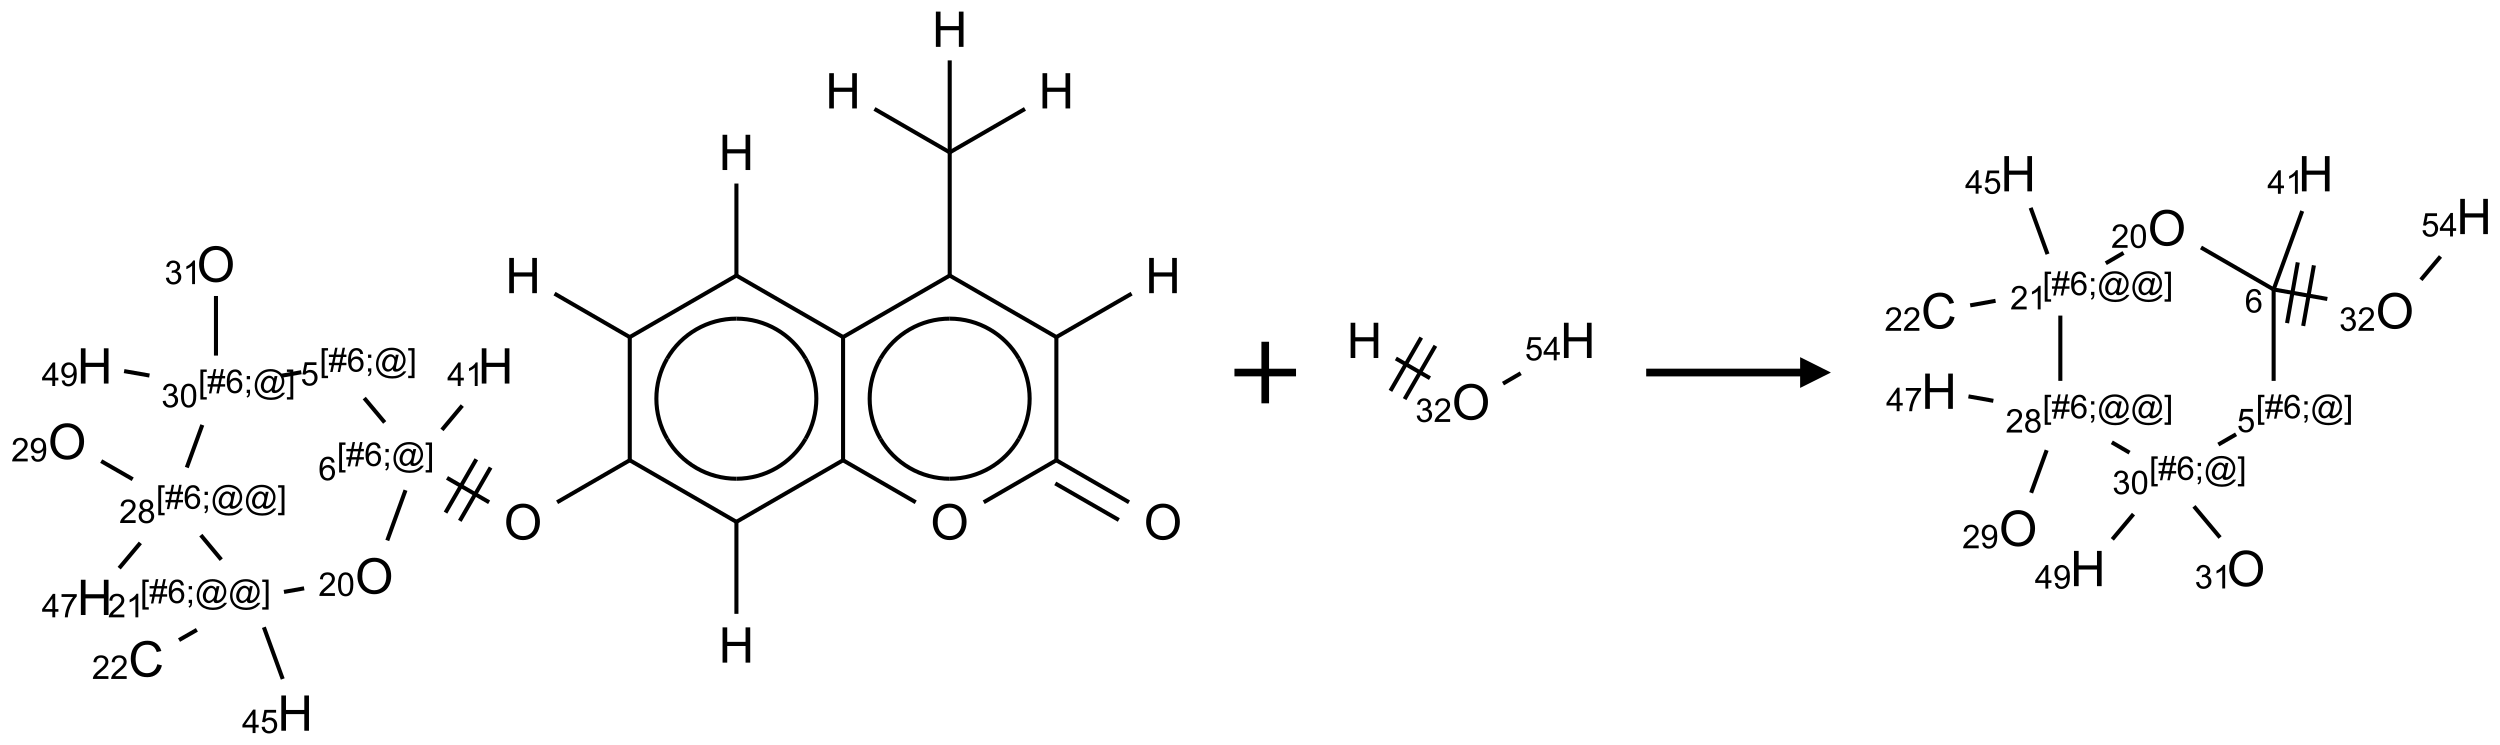<?xml version="1.0" encoding="UTF-8"?>
<svg xmlns="http://www.w3.org/2000/svg" xmlns:xlink="http://www.w3.org/1999/xlink" width="812" height="242" viewBox="0 0 812 242">
<defs>
<g>
<g id="glyph-0-0">
<path d="M 2 0 L 2 -10 L 10 -10 L 10 0 Z M 2.25 -0.25 L 9.75 -0.25 L 9.75 -9.75 L 2.25 -9.75 Z M 2.25 -0.25 "/>
</g>
<g id="glyph-0-1">
<path d="M 1.281 0 L 1.281 -11.453 L 2.797 -11.453 L 2.797 -6.75 L 8.75 -6.75 L 8.75 -11.453 L 10.266 -11.453 L 10.266 0 L 8.75 0 L 8.75 -5.398 L 2.797 -5.398 L 2.797 0 Z M 1.281 0 "/>
</g>
<g id="glyph-0-2">
<path d="M 0.773 -5.578 C 0.773 -7.48 1.285 -8.969 2.305 -10.043 C 3.324 -11.117 4.645 -11.656 6.258 -11.656 C 7.316 -11.656 8.27 -11.402 9.117 -10.898 C 9.965 -10.395 10.613 -9.688 11.059 -8.785 C 11.504 -7.883 11.727 -6.855 11.727 -5.711 C 11.727 -4.551 11.492 -3.512 11.023 -2.594 C 10.555 -1.676 9.891 -0.984 9.031 -0.512 C 8.172 -0.039 7.246 0.195 6.25 0.195 C 5.172 0.195 4.207 -0.066 3.359 -0.586 C 2.512 -1.105 1.867 -1.816 1.43 -2.719 C 0.992 -3.621 0.773 -4.574 0.773 -5.578 Z M 2.336 -5.555 C 2.336 -4.176 2.707 -3.086 3.449 -2.293 C 4.191 -1.5 5.121 -1.102 6.242 -1.102 C 7.383 -1.102 8.32 -1.504 9.059 -2.305 C 9.797 -3.105 10.164 -4.246 10.164 -5.719 C 10.164 -6.652 10.008 -7.465 9.691 -8.16 C 9.375 -8.855 8.914 -9.395 8.309 -9.777 C 7.703 -10.16 7.02 -10.352 6.266 -10.352 C 5.191 -10.352 4.27 -9.984 3.496 -9.246 C 2.723 -8.508 2.336 -7.277 2.336 -5.555 Z M 2.336 -5.555 "/>
</g>
<g id="glyph-0-3">
<path d="M 9.406 -4.016 L 10.922 -3.633 C 10.605 -2.387 10.031 -1.438 9.207 -0.785 C 8.383 -0.133 7.371 0.195 6.18 0.195 C 4.945 0.195 3.941 -0.055 3.168 -0.559 C 2.395 -1.062 1.805 -1.789 1.402 -2.742 C 1 -3.695 0.797 -4.719 0.797 -5.812 C 0.797 -7.004 1.023 -8.047 1.48 -8.934 C 1.938 -9.82 2.586 -10.496 3.426 -10.957 C 4.266 -11.418 5.191 -11.648 6.203 -11.648 C 7.348 -11.648 8.312 -11.355 9.094 -10.773 C 9.875 -10.191 10.418 -9.371 10.727 -8.312 L 9.234 -7.961 C 8.969 -8.793 8.582 -9.402 8.078 -9.781 C 7.574 -10.16 6.938 -10.352 6.172 -10.352 C 5.293 -10.352 4.555 -10.141 3.965 -9.719 C 3.375 -9.297 2.957 -8.73 2.719 -8.02 C 2.48 -7.309 2.359 -6.574 2.359 -5.82 C 2.359 -4.848 2.5 -3.996 2.785 -3.27 C 3.07 -2.543 3.512 -2 4.109 -1.641 C 4.707 -1.281 5.355 -1.102 6.055 -1.102 C 6.902 -1.102 7.621 -1.348 8.211 -1.836 C 8.801 -2.324 9.199 -3.051 9.406 -4.016 Z M 9.406 -4.016 "/>
</g>
<g id="glyph-1-0">
<path d="M 1.332 0 L 1.332 -6.668 L 6.668 -6.668 L 6.668 0 Z M 1.5 -0.168 L 6.5 -0.168 L 6.5 -6.5 L 1.5 -6.5 Z M 1.5 -0.168 "/>
</g>
<g id="glyph-1-1">
<path d="M 0.723 2.121 L 0.723 -7.637 L 2.793 -7.637 L 2.793 -6.859 L 1.66 -6.859 L 1.66 1.344 L 2.793 1.344 L 2.793 2.121 Z M 0.723 2.121 "/>
</g>
<g id="glyph-1-2">
<path d="M 0.535 0.129 L 0.988 -2.09 L 0.109 -2.09 L 0.109 -2.863 L 1.145 -2.863 L 1.531 -4.754 L 0.109 -4.754 L 0.109 -5.531 L 1.688 -5.531 L 2.141 -7.766 L 2.922 -7.766 L 2.469 -5.531 L 4.109 -5.531 L 4.562 -7.766 L 5.348 -7.766 L 4.895 -5.531 L 5.797 -5.531 L 5.797 -4.754 L 4.738 -4.754 L 4.348 -2.863 L 5.797 -2.863 L 5.797 -2.09 L 4.191 -2.09 L 3.738 0.129 L 2.957 0.129 L 3.406 -2.09 L 1.77 -2.09 L 1.316 0.129 Z M 1.926 -2.863 L 3.562 -2.863 L 3.953 -4.754 L 2.312 -4.754 Z M 1.926 -2.863 "/>
</g>
<g id="glyph-1-3">
<path d="M 5.309 -5.766 L 4.375 -5.691 C 4.293 -6.059 4.172 -6.328 4.02 -6.496 C 3.766 -6.762 3.453 -6.895 3.082 -6.895 C 2.785 -6.895 2.523 -6.812 2.297 -6.645 C 2 -6.43 1.77 -6.117 1.598 -5.703 C 1.43 -5.289 1.34 -4.703 1.332 -3.938 C 1.559 -4.281 1.836 -4.535 2.16 -4.703 C 2.488 -4.871 2.828 -4.953 3.188 -4.953 C 3.812 -4.953 4.344 -4.723 4.785 -4.262 C 5.223 -3.801 5.441 -3.207 5.441 -2.48 C 5.441 -2 5.34 -1.555 5.133 -1.145 C 4.926 -0.73 4.641 -0.418 4.281 -0.199 C 3.922 0.02 3.512 0.129 3.051 0.129 C 2.27 0.129 1.633 -0.156 1.141 -0.73 C 0.648 -1.305 0.402 -2.254 0.402 -3.574 C 0.402 -5.051 0.672 -6.121 1.219 -6.793 C 1.695 -7.375 2.336 -7.668 3.141 -7.668 C 3.742 -7.668 4.234 -7.5 4.617 -7.16 C 5 -6.824 5.23 -6.359 5.309 -5.766 Z M 1.48 -2.473 C 1.48 -2.152 1.547 -1.844 1.684 -1.547 C 1.82 -1.25 2.016 -1.027 2.262 -0.871 C 2.508 -0.719 2.766 -0.641 3.035 -0.641 C 3.434 -0.641 3.773 -0.801 4.059 -1.121 C 4.344 -1.441 4.484 -1.875 4.484 -2.422 C 4.484 -2.949 4.344 -3.367 4.062 -3.668 C 3.781 -3.973 3.426 -4.125 3 -4.125 C 2.578 -4.125 2.219 -3.973 1.922 -3.668 C 1.625 -3.363 1.48 -2.969 1.48 -2.473 Z M 1.48 -2.473 "/>
</g>
<g id="glyph-1-4">
<path d="M 0.949 -4.465 L 0.949 -5.531 L 2.016 -5.531 L 2.016 -4.465 Z M 0.949 0 L 0.949 -1.066 L 2.016 -1.066 L 2.016 0 C 2.016 0.391 1.945 0.711 1.809 0.949 C 1.668 1.191 1.449 1.379 1.145 1.512 L 0.887 1.109 C 1.082 1.023 1.23 0.895 1.324 0.727 C 1.418 0.559 1.469 0.316 1.48 0 Z M 0.949 0 "/>
</g>
<g id="glyph-1-5">
<path d="M 6.047 -0.848 C 5.82 -0.59 5.57 -0.379 5.289 -0.223 C 5.008 -0.062 4.73 0.016 4.449 0.016 C 4.141 0.016 3.84 -0.074 3.547 -0.254 C 3.254 -0.434 3.02 -0.715 2.836 -1.09 C 2.652 -1.465 2.562 -1.875 2.562 -2.324 C 2.562 -2.875 2.703 -3.43 2.988 -3.98 C 3.27 -4.535 3.621 -4.953 4.043 -5.23 C 4.461 -5.508 4.871 -5.645 5.266 -5.645 C 5.566 -5.645 5.855 -5.566 6.129 -5.41 C 6.402 -5.25 6.641 -5.012 6.84 -4.688 L 7.016 -5.496 L 7.949 -5.496 L 7.199 -2 C 7.094 -1.516 7.043 -1.246 7.043 -1.191 C 7.043 -1.098 7.078 -1.02 7.148 -0.949 C 7.219 -0.883 7.305 -0.848 7.406 -0.848 C 7.59 -0.848 7.832 -0.953 8.129 -1.168 C 8.527 -1.445 8.84 -1.816 9.07 -2.285 C 9.301 -2.75 9.418 -3.234 9.418 -3.73 C 9.418 -4.309 9.27 -4.852 8.973 -5.355 C 8.676 -5.859 8.23 -6.262 7.645 -6.562 C 7.055 -6.863 6.406 -7.016 5.691 -7.016 C 4.879 -7.016 4.137 -6.824 3.465 -6.445 C 2.793 -6.066 2.273 -5.52 1.902 -4.809 C 1.535 -4.098 1.348 -3.34 1.348 -2.527 C 1.348 -1.676 1.535 -0.941 1.902 -0.328 C 2.273 0.285 2.809 0.742 3.508 1.035 C 4.207 1.328 4.984 1.473 5.832 1.473 C 6.742 1.473 7.504 1.32 8.121 1.016 C 8.734 0.711 9.195 0.34 9.5 -0.098 L 10.441 -0.098 C 10.266 0.266 9.961 0.637 9.531 1.016 C 9.102 1.395 8.59 1.695 7.996 1.914 C 7.402 2.133 6.688 2.246 5.848 2.246 C 5.078 2.246 4.367 2.145 3.715 1.949 C 3.066 1.75 2.512 1.453 2.051 1.055 C 1.594 0.656 1.25 0.199 1.016 -0.316 C 0.723 -0.973 0.578 -1.684 0.578 -2.441 C 0.578 -3.289 0.75 -4.098 1.098 -4.863 C 1.523 -5.805 2.125 -6.527 2.902 -7.027 C 3.684 -7.527 4.629 -7.777 5.738 -7.777 C 6.602 -7.777 7.375 -7.602 8.059 -7.246 C 8.746 -6.895 9.285 -6.371 9.684 -5.672 C 10.02 -5.07 10.188 -4.418 10.188 -3.715 C 10.188 -2.707 9.832 -1.812 9.125 -1.031 C 8.492 -0.328 7.801 0.02 7.051 0.02 C 6.812 0.02 6.617 -0.016 6.473 -0.09 C 6.324 -0.16 6.215 -0.266 6.145 -0.402 C 6.102 -0.488 6.066 -0.637 6.047 -0.848 Z M 3.527 -2.262 C 3.527 -1.785 3.641 -1.414 3.863 -1.152 C 4.09 -0.887 4.348 -0.754 4.641 -0.754 C 4.836 -0.754 5.039 -0.812 5.254 -0.93 C 5.469 -1.047 5.676 -1.219 5.871 -1.449 C 6.066 -1.676 6.23 -1.969 6.355 -2.32 C 6.48 -2.672 6.543 -3.027 6.543 -3.379 C 6.543 -3.852 6.426 -4.219 6.191 -4.48 C 5.957 -4.738 5.672 -4.871 5.332 -4.871 C 5.109 -4.871 4.902 -4.812 4.707 -4.699 C 4.512 -4.586 4.32 -4.406 4.137 -4.156 C 3.953 -3.906 3.805 -3.602 3.691 -3.246 C 3.582 -2.887 3.527 -2.559 3.527 -2.262 Z M 3.527 -2.262 "/>
</g>
<g id="glyph-1-6">
<path d="M 2.27 2.121 L 0.203 2.121 L 0.203 1.344 L 1.332 1.344 L 1.332 -6.859 L 0.203 -6.859 L 0.203 -7.637 L 2.27 -7.637 Z M 2.27 2.121 "/>
</g>
<g id="glyph-1-7">
<path d="M 3.449 0 L 3.449 -1.828 L 0.137 -1.828 L 0.137 -2.688 L 3.621 -7.637 L 4.387 -7.637 L 4.387 -2.688 L 5.418 -2.688 L 5.418 -1.828 L 4.387 -1.828 L 4.387 0 Z M 3.449 -2.688 L 3.449 -6.129 L 1.059 -2.688 Z M 3.449 -2.688 "/>
</g>
<g id="glyph-1-8">
<path d="M 3.973 0 L 3.035 0 L 3.035 -5.973 C 2.809 -5.758 2.516 -5.543 2.148 -5.328 C 1.781 -5.113 1.453 -4.953 1.16 -4.844 L 1.16 -5.75 C 1.684 -5.996 2.145 -6.297 2.535 -6.645 C 2.93 -6.996 3.207 -7.336 3.371 -7.668 L 3.973 -7.668 Z M 3.973 0 "/>
</g>
<g id="glyph-1-9">
<path d="M 0.441 -2 L 1.426 -2.082 C 1.5 -1.605 1.668 -1.242 1.934 -1.004 C 2.199 -0.762 2.52 -0.641 2.895 -0.641 C 3.348 -0.641 3.73 -0.812 4.043 -1.152 C 4.355 -1.492 4.512 -1.941 4.512 -2.504 C 4.512 -3.039 4.359 -3.461 4.059 -3.77 C 3.758 -4.078 3.367 -4.234 2.879 -4.234 C 2.578 -4.234 2.305 -4.164 2.062 -4.027 C 1.82 -3.891 1.629 -3.715 1.488 -3.496 L 0.609 -3.609 L 1.348 -7.531 L 5.145 -7.531 L 5.145 -6.637 L 2.098 -6.637 L 1.688 -4.582 C 2.145 -4.902 2.625 -5.062 3.129 -5.062 C 3.797 -5.062 4.359 -4.832 4.816 -4.371 C 5.277 -3.91 5.504 -3.312 5.504 -2.59 C 5.504 -1.898 5.305 -1.301 4.902 -0.797 C 4.41 -0.18 3.742 0.129 2.895 0.129 C 2.199 0.129 1.633 -0.062 1.195 -0.453 C 0.758 -0.844 0.504 -1.359 0.441 -2 Z M 0.441 -2 "/>
</g>
<g id="glyph-1-10">
<path d="M 0.449 -2.016 L 1.387 -2.141 C 1.492 -1.609 1.676 -1.227 1.934 -0.992 C 2.191 -0.758 2.508 -0.641 2.879 -0.641 C 3.32 -0.641 3.695 -0.793 3.996 -1.098 C 4.301 -1.402 4.453 -1.781 4.453 -2.234 C 4.453 -2.664 4.312 -3.02 4.031 -3.301 C 3.75 -3.578 3.391 -3.719 2.957 -3.719 C 2.781 -3.719 2.562 -3.684 2.297 -3.613 L 2.402 -4.438 C 2.465 -4.43 2.516 -4.426 2.551 -4.426 C 2.949 -4.426 3.312 -4.531 3.629 -4.738 C 3.949 -4.949 4.109 -5.27 4.109 -5.703 C 4.109 -6.047 3.992 -6.332 3.762 -6.559 C 3.527 -6.785 3.227 -6.895 2.859 -6.895 C 2.496 -6.895 2.191 -6.781 1.949 -6.551 C 1.707 -6.324 1.547 -5.98 1.48 -5.52 L 0.543 -5.688 C 0.656 -6.316 0.918 -6.805 1.324 -7.148 C 1.73 -7.492 2.234 -7.668 2.84 -7.668 C 3.254 -7.668 3.641 -7.578 3.988 -7.398 C 4.34 -7.219 4.609 -6.977 4.793 -6.668 C 4.98 -6.359 5.074 -6.031 5.074 -5.684 C 5.074 -5.352 4.984 -5.051 4.809 -4.781 C 4.629 -4.512 4.367 -4.297 4.02 -4.137 C 4.473 -4.031 4.824 -3.816 5.074 -3.488 C 5.324 -3.16 5.449 -2.75 5.449 -2.254 C 5.449 -1.59 5.203 -1.023 4.719 -0.559 C 4.234 -0.098 3.617 0.137 2.875 0.137 C 2.203 0.137 1.648 -0.062 1.207 -0.465 C 0.762 -0.863 0.512 -1.379 0.449 -2.016 Z M 0.449 -2.016 "/>
</g>
<g id="glyph-1-11">
<path d="M 0.441 -3.766 C 0.441 -4.668 0.535 -5.395 0.723 -5.945 C 0.906 -6.496 1.184 -6.922 1.551 -7.219 C 1.918 -7.516 2.375 -7.668 2.934 -7.668 C 3.344 -7.668 3.703 -7.586 4.012 -7.418 C 4.32 -7.254 4.574 -7.016 4.777 -6.707 C 4.977 -6.395 5.137 -6.016 5.25 -5.57 C 5.363 -5.125 5.422 -4.523 5.422 -3.766 C 5.422 -2.871 5.328 -2.148 5.145 -1.598 C 4.961 -1.047 4.688 -0.621 4.32 -0.32 C 3.953 -0.02 3.492 0.129 2.934 0.129 C 2.195 0.129 1.617 -0.133 1.199 -0.66 C 0.695 -1.297 0.441 -2.332 0.441 -3.766 Z M 1.406 -3.766 C 1.406 -2.512 1.555 -1.68 1.848 -1.262 C 2.141 -0.848 2.5 -0.641 2.934 -0.641 C 3.363 -0.641 3.727 -0.848 4.02 -1.266 C 4.312 -1.684 4.457 -2.516 4.457 -3.766 C 4.457 -5.023 4.312 -5.859 4.02 -6.27 C 3.727 -6.684 3.359 -6.891 2.922 -6.891 C 2.492 -6.891 2.148 -6.707 1.891 -6.344 C 1.566 -5.879 1.406 -5.02 1.406 -3.766 Z M 1.406 -3.766 "/>
</g>
<g id="glyph-1-12">
<path d="M 0.582 -1.766 L 1.484 -1.848 C 1.562 -1.426 1.707 -1.117 1.922 -0.926 C 2.137 -0.734 2.414 -0.641 2.75 -0.641 C 3.039 -0.641 3.289 -0.707 3.508 -0.84 C 3.727 -0.973 3.902 -1.148 4.043 -1.367 C 4.18 -1.586 4.297 -1.887 4.391 -2.262 C 4.484 -2.637 4.531 -3.016 4.531 -3.406 C 4.531 -3.449 4.531 -3.512 4.527 -3.594 C 4.34 -3.297 4.082 -3.055 3.758 -2.867 C 3.434 -2.68 3.082 -2.59 2.703 -2.59 C 2.07 -2.59 1.535 -2.816 1.098 -3.277 C 0.66 -3.734 0.441 -4.34 0.441 -5.09 C 0.441 -5.863 0.672 -6.484 1.129 -6.957 C 1.586 -7.43 2.156 -7.668 2.844 -7.668 C 3.34 -7.668 3.793 -7.531 4.207 -7.266 C 4.617 -7 4.93 -6.617 5.145 -6.121 C 5.355 -5.629 5.465 -4.91 5.465 -3.973 C 5.465 -2.996 5.359 -2.223 5.145 -1.645 C 4.934 -1.066 4.617 -0.625 4.199 -0.324 C 3.781 -0.02 3.293 0.129 2.73 0.129 C 2.133 0.129 1.645 -0.035 1.266 -0.367 C 0.887 -0.699 0.66 -1.164 0.582 -1.766 Z M 4.422 -5.137 C 4.422 -5.676 4.277 -6.102 3.992 -6.418 C 3.707 -6.734 3.359 -6.891 2.957 -6.891 C 2.543 -6.891 2.18 -6.719 1.871 -6.379 C 1.562 -6.039 1.406 -5.598 1.406 -5.059 C 1.406 -4.57 1.555 -4.176 1.848 -3.871 C 2.141 -3.566 2.5 -3.418 2.934 -3.418 C 3.367 -3.418 3.723 -3.57 4.004 -3.871 C 4.281 -4.176 4.422 -4.598 4.422 -5.137 Z M 4.422 -5.137 "/>
</g>
<g id="glyph-1-13">
<path d="M 5.371 -0.902 L 5.371 0 L 0.324 0 C 0.316 -0.227 0.352 -0.441 0.434 -0.652 C 0.562 -0.996 0.766 -1.332 1.051 -1.668 C 1.332 -2 1.742 -2.387 2.277 -2.824 C 3.105 -3.504 3.668 -4.043 3.957 -4.441 C 4.25 -4.84 4.395 -5.215 4.395 -5.566 C 4.395 -5.938 4.262 -6.254 3.996 -6.508 C 3.73 -6.762 3.387 -6.891 2.957 -6.891 C 2.508 -6.891 2.145 -6.754 1.875 -6.484 C 1.605 -6.215 1.469 -5.84 1.465 -5.359 L 0.5 -5.457 C 0.566 -6.176 0.812 -6.727 1.246 -7.102 C 1.676 -7.477 2.254 -7.668 2.98 -7.668 C 3.711 -7.668 4.293 -7.465 4.719 -7.059 C 5.145 -6.652 5.359 -6.148 5.359 -5.547 C 5.359 -5.242 5.297 -4.941 5.172 -4.645 C 5.047 -4.352 4.84 -4.039 4.551 -3.715 C 4.262 -3.387 3.777 -2.938 3.105 -2.371 C 2.543 -1.898 2.18 -1.578 2.02 -1.41 C 1.859 -1.242 1.73 -1.07 1.625 -0.902 Z M 5.371 -0.902 "/>
</g>
<g id="glyph-1-14">
<path d="M 1.887 -4.141 C 1.496 -4.281 1.207 -4.484 1.02 -4.75 C 0.832 -5.016 0.738 -5.328 0.738 -5.699 C 0.738 -6.254 0.938 -6.719 1.34 -7.098 C 1.738 -7.477 2.27 -7.668 2.934 -7.668 C 3.598 -7.668 4.137 -7.473 4.543 -7.086 C 4.949 -6.699 5.152 -6.227 5.152 -5.672 C 5.152 -5.316 5.059 -5.008 4.871 -4.746 C 4.688 -4.484 4.406 -4.281 4.027 -4.141 C 4.496 -3.988 4.852 -3.742 5.098 -3.402 C 5.34 -3.062 5.465 -2.656 5.465 -2.184 C 5.465 -1.531 5.234 -0.98 4.77 -0.535 C 4.309 -0.09 3.703 0.129 2.949 0.129 C 2.195 0.129 1.586 -0.094 1.125 -0.539 C 0.664 -0.984 0.434 -1.543 0.434 -2.207 C 0.434 -2.703 0.559 -3.121 0.809 -3.457 C 1.062 -3.793 1.422 -4.02 1.887 -4.141 Z M 1.699 -5.73 C 1.699 -5.367 1.812 -5.074 2.047 -4.844 C 2.281 -4.613 2.582 -4.5 2.953 -4.5 C 3.312 -4.5 3.609 -4.613 3.84 -4.84 C 4.07 -5.066 4.188 -5.348 4.188 -5.676 C 4.188 -6.02 4.07 -6.309 3.832 -6.543 C 3.594 -6.777 3.297 -6.895 2.941 -6.895 C 2.586 -6.895 2.289 -6.781 2.051 -6.551 C 1.816 -6.324 1.699 -6.047 1.699 -5.73 Z M 1.395 -2.203 C 1.395 -1.938 1.461 -1.676 1.586 -1.426 C 1.711 -1.176 1.902 -0.984 2.152 -0.848 C 2.402 -0.711 2.672 -0.641 2.957 -0.641 C 3.406 -0.641 3.777 -0.785 4.066 -1.074 C 4.359 -1.363 4.504 -1.727 4.504 -2.172 C 4.504 -2.625 4.355 -2.996 4.055 -3.293 C 3.754 -3.586 3.379 -3.734 2.926 -3.734 C 2.484 -3.734 2.121 -3.59 1.832 -3.297 C 1.543 -3.004 1.395 -2.641 1.395 -2.203 Z M 1.395 -2.203 "/>
</g>
<g id="glyph-1-15">
<path d="M 0.504 -6.637 L 0.504 -7.535 L 5.449 -7.535 L 5.449 -6.809 C 4.961 -6.289 4.48 -5.602 4.004 -4.746 C 3.527 -3.887 3.156 -3.004 2.895 -2.098 C 2.707 -1.461 2.59 -0.762 2.535 0 L 1.574 0 C 1.582 -0.602 1.703 -1.328 1.926 -2.176 C 2.152 -3.027 2.477 -3.848 2.898 -4.637 C 3.32 -5.426 3.77 -6.094 4.246 -6.637 Z M 0.504 -6.637 "/>
</g>
</g>
</defs>
<path fill="none" stroke-width="0.033" stroke-linecap="butt" stroke-linejoin="miter" stroke="rgb(0%, 0%, 0%)" stroke-opacity="1" stroke-miterlimit="10" d="M 3.957 2.147 L 4.576 2.505 " transform="matrix(40, 0, 0, 40, 21.828, 9.494)"/>
<path fill="none" stroke-width="0.033" stroke-linecap="butt" stroke-linejoin="miter" stroke="rgb(0%, 0%, 0%)" stroke-opacity="1" stroke-miterlimit="10" d="M 4.568 2.49 L 4.568 3.51 " transform="matrix(40, 0, 0, 40, 21.828, 9.494)"/>
<path fill="none" stroke-width="0.033" stroke-linecap="butt" stroke-linejoin="miter" stroke="rgb(0%, 0%, 0%)" stroke-opacity="1" stroke-miterlimit="10" d="M 4.576 3.495 L 3.978 3.841 " transform="matrix(40, 0, 0, 40, 21.828, 9.494)"/>
<path fill="none" stroke-width="0.033" stroke-linecap="butt" stroke-linejoin="miter" stroke="rgb(0%, 0%, 0%)" stroke-opacity="1" stroke-miterlimit="10" d="M 3.426 3.841 L 3.084 3.643 " transform="matrix(40, 0, 0, 40, 21.828, 9.494)"/>
<path fill="none" stroke-width="0.033" stroke-linecap="butt" stroke-linejoin="miter" stroke="rgb(0%, 0%, 0%)" stroke-opacity="1" stroke-miterlimit="10" d="M 3.322 3.492 L 3.072 3.925 " transform="matrix(40, 0, 0, 40, 21.828, 9.494)"/>
<path fill="none" stroke-width="0.033" stroke-linecap="butt" stroke-linejoin="miter" stroke="rgb(0%, 0%, 0%)" stroke-opacity="1" stroke-miterlimit="10" d="M 3.438 3.559 L 3.188 3.992 " transform="matrix(40, 0, 0, 40, 21.828, 9.494)"/>
<path fill="none" stroke-width="0.033" stroke-linecap="butt" stroke-linejoin="miter" stroke="rgb(0%, 0%, 0%)" stroke-opacity="1" stroke-miterlimit="10" d="M 3.043 3.253 L 3.208 3.056 " transform="matrix(40, 0, 0, 40, 21.828, 9.494)"/>
<path fill="none" stroke-width="0.033" stroke-linecap="butt" stroke-linejoin="miter" stroke="rgb(0%, 0%, 0%)" stroke-opacity="1" stroke-miterlimit="10" d="M 2.578 3.193 L 2.412 2.995 " transform="matrix(40, 0, 0, 40, 21.828, 9.494)"/>
<path fill="none" stroke-width="0.033" stroke-linecap="butt" stroke-linejoin="miter" stroke="rgb(0%, 0%, 0%)" stroke-opacity="1" stroke-miterlimit="10" d="M 1.901 2.785 L 1.737 2.814 " transform="matrix(40, 0, 0, 40, 21.828, 9.494)"/>
<path fill="none" stroke-width="0.033" stroke-linecap="butt" stroke-linejoin="miter" stroke="rgb(0%, 0%, 0%)" stroke-opacity="1" stroke-miterlimit="10" d="M 1.208 2.65 L 1.208 2.166 " transform="matrix(40, 0, 0, 40, 21.828, 9.494)"/>
<path fill="none" stroke-width="0.033" stroke-linecap="butt" stroke-linejoin="miter" stroke="rgb(0%, 0%, 0%)" stroke-opacity="1" stroke-miterlimit="10" d="M 0.668 2.812 L 0.462 2.776 " transform="matrix(40, 0, 0, 40, 21.828, 9.494)"/>
<path fill="none" stroke-width="0.033" stroke-linecap="butt" stroke-linejoin="miter" stroke="rgb(0%, 0%, 0%)" stroke-opacity="1" stroke-miterlimit="10" d="M 1.097 3.213 L 0.971 3.559 " transform="matrix(40, 0, 0, 40, 21.828, 9.494)"/>
<path fill="none" stroke-width="0.033" stroke-linecap="butt" stroke-linejoin="miter" stroke="rgb(0%, 0%, 0%)" stroke-opacity="1" stroke-miterlimit="10" d="M 0.532 3.654 L 0.276 3.507 " transform="matrix(40, 0, 0, 40, 21.828, 9.494)"/>
<path fill="none" stroke-width="0.033" stroke-linecap="butt" stroke-linejoin="miter" stroke="rgb(0%, 0%, 0%)" stroke-opacity="1" stroke-miterlimit="10" d="M 0.594 4.171 L 0.422 4.376 " transform="matrix(40, 0, 0, 40, 21.828, 9.494)"/>
<path fill="none" stroke-width="0.033" stroke-linecap="butt" stroke-linejoin="miter" stroke="rgb(0%, 0%, 0%)" stroke-opacity="1" stroke-miterlimit="10" d="M 1.085 4.108 L 1.251 4.307 " transform="matrix(40, 0, 0, 40, 21.828, 9.494)"/>
<path fill="none" stroke-width="0.033" stroke-linecap="butt" stroke-linejoin="miter" stroke="rgb(0%, 0%, 0%)" stroke-opacity="1" stroke-miterlimit="10" d="M 1.053 4.877 L 0.908 4.96 " transform="matrix(40, 0, 0, 40, 21.828, 9.494)"/>
<path fill="none" stroke-width="0.033" stroke-linecap="butt" stroke-linejoin="miter" stroke="rgb(0%, 0%, 0%)" stroke-opacity="1" stroke-miterlimit="10" d="M 1.597 4.856 L 1.75 5.276 " transform="matrix(40, 0, 0, 40, 21.828, 9.494)"/>
<path fill="none" stroke-width="0.033" stroke-linecap="butt" stroke-linejoin="miter" stroke="rgb(0%, 0%, 0%)" stroke-opacity="1" stroke-miterlimit="10" d="M 1.76 4.569 L 1.924 4.54 " transform="matrix(40, 0, 0, 40, 21.828, 9.494)"/>
<path fill="none" stroke-width="0.033" stroke-linecap="butt" stroke-linejoin="miter" stroke="rgb(0%, 0%, 0%)" stroke-opacity="1" stroke-miterlimit="10" d="M 2.599 4.151 L 2.747 3.743 " transform="matrix(40, 0, 0, 40, 21.828, 9.494)"/>
<path fill="none" stroke-width="0.033" stroke-linecap="butt" stroke-linejoin="miter" stroke="rgb(0%, 0%, 0%)" stroke-opacity="1" stroke-miterlimit="10" d="M 4.568 3.5 L 5.442 4.005 " transform="matrix(40, 0, 0, 40, 21.828, 9.494)"/>
<path fill="none" stroke-width="0.033" stroke-linecap="butt" stroke-linejoin="miter" stroke="rgb(0%, 0%, 0%)" stroke-opacity="1" stroke-miterlimit="10" d="M 5.434 3.99 L 5.434 4.747 " transform="matrix(40, 0, 0, 40, 21.828, 9.494)"/>
<path fill="none" stroke-width="0.033" stroke-linecap="butt" stroke-linejoin="miter" stroke="rgb(0%, 0%, 0%)" stroke-opacity="1" stroke-miterlimit="10" d="M 5.434 4 L 6.308 3.495 " transform="matrix(40, 0, 0, 40, 21.828, 9.494)"/>
<path fill="none" stroke-width="0.033" stroke-linecap="butt" stroke-linejoin="miter" stroke="rgb(0%, 0%, 0%)" stroke-opacity="1" stroke-miterlimit="10" d="M 6.291 3.495 L 6.89 3.841 " transform="matrix(40, 0, 0, 40, 21.828, 9.494)"/>
<path fill="none" stroke-width="0.033" stroke-linecap="butt" stroke-linejoin="miter" stroke="rgb(0%, 0%, 0%)" stroke-opacity="1" stroke-miterlimit="10" d="M 7.442 3.841 L 8.04 3.495 " transform="matrix(40, 0, 0, 40, 21.828, 9.494)"/>
<path fill="none" stroke-width="0.033" stroke-linecap="butt" stroke-linejoin="miter" stroke="rgb(0%, 0%, 0%)" stroke-opacity="1" stroke-miterlimit="10" d="M 8.023 3.495 L 8.622 3.841 " transform="matrix(40, 0, 0, 40, 21.828, 9.494)"/>
<path fill="none" stroke-width="0.033" stroke-linecap="butt" stroke-linejoin="miter" stroke="rgb(0%, 0%, 0%)" stroke-opacity="1" stroke-miterlimit="10" d="M 8.023 3.688 L 8.539 3.985 " transform="matrix(40, 0, 0, 40, 21.828, 9.494)"/>
<path fill="none" stroke-width="0.033" stroke-linecap="butt" stroke-linejoin="miter" stroke="rgb(0%, 0%, 0%)" stroke-opacity="1" stroke-miterlimit="10" d="M 8.032 3.5 L 8.032 2.49 " transform="matrix(40, 0, 0, 40, 21.828, 9.494)"/>
<path fill="none" stroke-width="0.033" stroke-linecap="butt" stroke-linejoin="miter" stroke="rgb(0%, 0%, 0%)" stroke-opacity="1" stroke-miterlimit="10" d="M 8.023 2.505 L 8.643 2.147 " transform="matrix(40, 0, 0, 40, 21.828, 9.494)"/>
<path fill="none" stroke-width="0.033" stroke-linecap="butt" stroke-linejoin="miter" stroke="rgb(0%, 0%, 0%)" stroke-opacity="1" stroke-miterlimit="10" d="M 8.032 2.5 L 7.157 1.995 " transform="matrix(40, 0, 0, 40, 21.828, 9.494)"/>
<path fill="none" stroke-width="0.033" stroke-linecap="butt" stroke-linejoin="miter" stroke="rgb(0%, 0%, 0%)" stroke-opacity="1" stroke-miterlimit="10" d="M 7.166 2.01 L 7.166 1 " transform="matrix(40, 0, 0, 40, 21.828, 9.494)"/>
<path fill="none" stroke-width="0.033" stroke-linecap="butt" stroke-linejoin="miter" stroke="rgb(0%, 0%, 0%)" stroke-opacity="1" stroke-miterlimit="10" d="M 7.166 1 L 6.555 0.647 " transform="matrix(40, 0, 0, 40, 21.828, 9.494)"/>
<path fill="none" stroke-width="0.033" stroke-linecap="butt" stroke-linejoin="miter" stroke="rgb(0%, 0%, 0%)" stroke-opacity="1" stroke-miterlimit="10" d="M 7.166 1 L 7.777 0.647 " transform="matrix(40, 0, 0, 40, 21.828, 9.494)"/>
<path fill="none" stroke-width="0.033" stroke-linecap="butt" stroke-linejoin="miter" stroke="rgb(0%, 0%, 0%)" stroke-opacity="1" stroke-miterlimit="10" d="M 7.166 1 L 7.166 0.253 " transform="matrix(40, 0, 0, 40, 21.828, 9.494)"/>
<path fill="none" stroke-width="0.033" stroke-linecap="butt" stroke-linejoin="miter" stroke="rgb(0%, 0%, 0%)" stroke-opacity="1" stroke-miterlimit="10" d="M 7.166 2 L 6.291 2.505 " transform="matrix(40, 0, 0, 40, 21.828, 9.494)"/>
<path fill="none" stroke-width="0.033" stroke-linecap="butt" stroke-linejoin="miter" stroke="rgb(0%, 0%, 0%)" stroke-opacity="1" stroke-miterlimit="10" d="M 6.3 2.49 L 6.3 3.5 " transform="matrix(40, 0, 0, 40, 21.828, 9.494)"/>
<path fill="none" stroke-width="0.033" stroke-linecap="butt" stroke-linejoin="miter" stroke="rgb(0%, 0%, 0%)" stroke-opacity="1" stroke-miterlimit="10" d="M 6.3 2.5 L 5.425 1.995 " transform="matrix(40, 0, 0, 40, 21.828, 9.494)"/>
<path fill="none" stroke-width="0.033" stroke-linecap="butt" stroke-linejoin="miter" stroke="rgb(0%, 0%, 0%)" stroke-opacity="1" stroke-miterlimit="10" d="M 5.434 2 L 4.568 2.5 " transform="matrix(40, 0, 0, 40, 21.828, 9.494)"/>
<path fill="none" stroke-width="0.033" stroke-linecap="butt" stroke-linejoin="miter" stroke="rgb(0%, 0%, 0%)" stroke-opacity="1" stroke-miterlimit="10" d="M 5.434 2.01 L 5.434 1.253 " transform="matrix(40, 0, 0, 40, 21.828, 9.494)"/>
<path fill="none" stroke-width="0.033" stroke-linecap="butt" stroke-linejoin="miter" stroke="rgb(0%, 0%, 0%)" stroke-opacity="1" stroke-miterlimit="10" d="M 4.871 3.325 C 4.755 3.124 4.755 2.876 4.871 2.675 " transform="matrix(40, 0, 0, 40, 21.828, 9.494)"/>
<path fill="none" stroke-width="0.033" stroke-linecap="butt" stroke-linejoin="miter" stroke="rgb(0%, 0%, 0%)" stroke-opacity="1" stroke-miterlimit="10" d="M 5.434 3.65 C 5.202 3.65 4.987 3.526 4.871 3.325 " transform="matrix(40, 0, 0, 40, 21.828, 9.494)"/>
<path fill="none" stroke-width="0.033" stroke-linecap="butt" stroke-linejoin="miter" stroke="rgb(0%, 0%, 0%)" stroke-opacity="1" stroke-miterlimit="10" d="M 5.996 3.325 C 5.88 3.526 5.666 3.65 5.434 3.65 " transform="matrix(40, 0, 0, 40, 21.828, 9.494)"/>
<path fill="none" stroke-width="0.033" stroke-linecap="butt" stroke-linejoin="miter" stroke="rgb(0%, 0%, 0%)" stroke-opacity="1" stroke-miterlimit="10" d="M 5.996 2.675 C 6.112 2.876 6.112 3.124 5.996 3.325 " transform="matrix(40, 0, 0, 40, 21.828, 9.494)"/>
<path fill="none" stroke-width="0.033" stroke-linecap="butt" stroke-linejoin="miter" stroke="rgb(0%, 0%, 0%)" stroke-opacity="1" stroke-miterlimit="10" d="M 5.434 2.35 C 5.666 2.35 5.88 2.474 5.996 2.675 " transform="matrix(40, 0, 0, 40, 21.828, 9.494)"/>
<path fill="none" stroke-width="0.033" stroke-linecap="butt" stroke-linejoin="miter" stroke="rgb(0%, 0%, 0%)" stroke-opacity="1" stroke-miterlimit="10" d="M 4.871 2.675 C 4.987 2.474 5.202 2.35 5.434 2.35 " transform="matrix(40, 0, 0, 40, 21.828, 9.494)"/>
<path fill="none" stroke-width="0.033" stroke-linecap="butt" stroke-linejoin="miter" stroke="rgb(0%, 0%, 0%)" stroke-opacity="1" stroke-miterlimit="10" d="M 7.166 3.65 C 6.934 3.65 6.719 3.526 6.603 3.325 " transform="matrix(40, 0, 0, 40, 21.828, 9.494)"/>
<path fill="none" stroke-width="0.033" stroke-linecap="butt" stroke-linejoin="miter" stroke="rgb(0%, 0%, 0%)" stroke-opacity="1" stroke-miterlimit="10" d="M 7.728 3.325 C 7.612 3.526 7.398 3.65 7.166 3.65 " transform="matrix(40, 0, 0, 40, 21.828, 9.494)"/>
<path fill="none" stroke-width="0.033" stroke-linecap="butt" stroke-linejoin="miter" stroke="rgb(0%, 0%, 0%)" stroke-opacity="1" stroke-miterlimit="10" d="M 7.728 2.675 C 7.844 2.876 7.844 3.124 7.728 3.325 " transform="matrix(40, 0, 0, 40, 21.828, 9.494)"/>
<path fill="none" stroke-width="0.033" stroke-linecap="butt" stroke-linejoin="miter" stroke="rgb(0%, 0%, 0%)" stroke-opacity="1" stroke-miterlimit="10" d="M 7.166 2.35 C 7.398 2.35 7.612 2.474 7.728 2.675 " transform="matrix(40, 0, 0, 40, 21.828, 9.494)"/>
<path fill="none" stroke-width="0.033" stroke-linecap="butt" stroke-linejoin="miter" stroke="rgb(0%, 0%, 0%)" stroke-opacity="1" stroke-miterlimit="10" d="M 6.603 2.675 C 6.719 2.474 6.934 2.35 7.166 2.35 " transform="matrix(40, 0, 0, 40, 21.828, 9.494)"/>
<path fill="none" stroke-width="0.033" stroke-linecap="butt" stroke-linejoin="miter" stroke="rgb(0%, 0%, 0%)" stroke-opacity="1" stroke-miterlimit="10" d="M 6.603 3.325 C 6.487 3.124 6.487 2.876 6.603 2.675 " transform="matrix(40, 0, 0, 40, 21.828, 9.494)"/>
<g fill="rgb(0%, 0%, 0%)" fill-opacity="1">
<use xlink:href="#glyph-0-1" x="164.121" y="95.223"/>
</g>
<g fill="rgb(0%, 0%, 0%)" fill-opacity="1">
<use xlink:href="#glyph-0-2" x="163.645" y="175.227"/>
</g>
<g fill="rgb(0%, 0%, 0%)" fill-opacity="1">
<use xlink:href="#glyph-1-1" x="109.426" y="151.348"/>
<use xlink:href="#glyph-1-2" x="112.389" y="151.348"/>
<use xlink:href="#glyph-1-3" x="118.322" y="151.348"/>
<use xlink:href="#glyph-1-4" x="124.254" y="151.348"/>
<use xlink:href="#glyph-1-5" x="127.217" y="151.348"/>
<use xlink:href="#glyph-1-6" x="138.046" y="151.348"/>
</g>
<g fill="rgb(0%, 0%, 0%)" fill-opacity="1">
<use xlink:href="#glyph-1-3" x="103.375" y="155.977"/>
</g>
<g fill="rgb(0%, 0%, 0%)" fill-opacity="1">
<use xlink:href="#glyph-0-1" x="155.191" y="124.578"/>
</g>
<g fill="rgb(0%, 0%, 0%)" fill-opacity="1">
<use xlink:href="#glyph-1-7" x="145.234" y="125.371"/>
<use xlink:href="#glyph-1-8" x="151.167" y="125.371"/>
</g>
<g fill="rgb(0%, 0%, 0%)" fill-opacity="1">
<use xlink:href="#glyph-1-1" x="103.754" y="120.703"/>
<use xlink:href="#glyph-1-2" x="106.717" y="120.703"/>
<use xlink:href="#glyph-1-3" x="112.65" y="120.703"/>
<use xlink:href="#glyph-1-4" x="118.582" y="120.703"/>
<use xlink:href="#glyph-1-5" x="121.546" y="120.703"/>
<use xlink:href="#glyph-1-6" x="132.374" y="120.703"/>
</g>
<g fill="rgb(0%, 0%, 0%)" fill-opacity="1">
<use xlink:href="#glyph-1-9" x="97.641" y="125.199"/>
</g>
<g fill="rgb(0%, 0%, 0%)" fill-opacity="1">
<use xlink:href="#glyph-1-1" x="64.363" y="127.652"/>
<use xlink:href="#glyph-1-2" x="67.327" y="127.652"/>
<use xlink:href="#glyph-1-3" x="73.259" y="127.652"/>
<use xlink:href="#glyph-1-4" x="79.191" y="127.652"/>
<use xlink:href="#glyph-1-5" x="82.155" y="127.652"/>
<use xlink:href="#glyph-1-6" x="92.983" y="127.652"/>
</g>
<g fill="rgb(0%, 0%, 0%)" fill-opacity="1">
<use xlink:href="#glyph-1-10" x="52.398" y="132.277"/>
<use xlink:href="#glyph-1-11" x="58.331" y="132.277"/>
</g>
<g fill="rgb(0%, 0%, 0%)" fill-opacity="1">
<use xlink:href="#glyph-0-2" x="63.902" y="91.531"/>
</g>
<g fill="rgb(0%, 0%, 0%)" fill-opacity="1">
<use xlink:href="#glyph-1-10" x="53.434" y="92.277"/>
<use xlink:href="#glyph-1-8" x="59.366" y="92.277"/>
</g>
<g fill="rgb(0%, 0%, 0%)" fill-opacity="1">
<use xlink:href="#glyph-0-1" x="24.984" y="124.578"/>
</g>
<g fill="rgb(0%, 0%, 0%)" fill-opacity="1">
<use xlink:href="#glyph-1-7" x="13.535" y="125.371"/>
<use xlink:href="#glyph-1-12" x="19.467" y="125.371"/>
</g>
<g fill="rgb(0%, 0%, 0%)" fill-opacity="1">
<use xlink:href="#glyph-1-1" x="50.68" y="165.238"/>
<use xlink:href="#glyph-1-2" x="53.643" y="165.238"/>
<use xlink:href="#glyph-1-3" x="59.576" y="165.238"/>
<use xlink:href="#glyph-1-4" x="65.508" y="165.238"/>
<use xlink:href="#glyph-1-5" x="68.471" y="165.238"/>
<use xlink:href="#glyph-1-5" x="79.299" y="165.238"/>
<use xlink:href="#glyph-1-6" x="90.128" y="165.238"/>
</g>
<g fill="rgb(0%, 0%, 0%)" fill-opacity="1">
<use xlink:href="#glyph-1-13" x="38.68" y="169.867"/>
<use xlink:href="#glyph-1-14" x="44.612" y="169.867"/>
</g>
<g fill="rgb(0%, 0%, 0%)" fill-opacity="1">
<use xlink:href="#glyph-0-2" x="15.578" y="149.117"/>
</g>
<g fill="rgb(0%, 0%, 0%)" fill-opacity="1">
<use xlink:href="#glyph-1-13" x="3.625" y="149.867"/>
<use xlink:href="#glyph-1-12" x="9.557" y="149.867"/>
</g>
<g fill="rgb(0%, 0%, 0%)" fill-opacity="1">
<use xlink:href="#glyph-0-1" x="24.984" y="199.754"/>
</g>
<g fill="rgb(0%, 0%, 0%)" fill-opacity="1">
<use xlink:href="#glyph-1-7" x="13.551" y="200.516"/>
<use xlink:href="#glyph-1-15" x="19.483" y="200.516"/>
</g>
<g fill="rgb(0%, 0%, 0%)" fill-opacity="1">
<use xlink:href="#glyph-1-1" x="45.523" y="195.879"/>
<use xlink:href="#glyph-1-2" x="48.487" y="195.879"/>
<use xlink:href="#glyph-1-3" x="54.419" y="195.879"/>
<use xlink:href="#glyph-1-4" x="60.352" y="195.879"/>
<use xlink:href="#glyph-1-5" x="63.315" y="195.879"/>
<use xlink:href="#glyph-1-5" x="74.143" y="195.879"/>
<use xlink:href="#glyph-1-6" x="84.971" y="195.879"/>
</g>
<g fill="rgb(0%, 0%, 0%)" fill-opacity="1">
<use xlink:href="#glyph-1-13" x="35.012" y="200.508"/>
<use xlink:href="#glyph-1-8" x="40.944" y="200.508"/>
</g>
<g fill="rgb(0%, 0%, 0%)" fill-opacity="1">
<use xlink:href="#glyph-0-3" x="41.68" y="219.754"/>
</g>
<g fill="rgb(0%, 0%, 0%)" fill-opacity="1">
<use xlink:href="#glyph-1-13" x="29.844" y="220.508"/>
<use xlink:href="#glyph-1-13" x="35.776" y="220.508"/>
</g>
<g fill="rgb(0%, 0%, 0%)" fill-opacity="1">
<use xlink:href="#glyph-0-1" x="90.09" y="237.344"/>
</g>
<g fill="rgb(0%, 0%, 0%)" fill-opacity="1">
<use xlink:href="#glyph-1-7" x="78.598" y="238.105"/>
<use xlink:href="#glyph-1-9" x="84.53" y="238.105"/>
</g>
<g fill="rgb(0%, 0%, 0%)" fill-opacity="1">
<use xlink:href="#glyph-0-2" x="115.324" y="192.812"/>
</g>
<g fill="rgb(0%, 0%, 0%)" fill-opacity="1">
<use xlink:href="#glyph-1-13" x="103.41" y="193.562"/>
<use xlink:href="#glyph-1-11" x="109.342" y="193.562"/>
</g>
<g fill="rgb(0%, 0%, 0%)" fill-opacity="1">
<use xlink:href="#glyph-0-1" x="233.406" y="215.223"/>
</g>
<g fill="rgb(0%, 0%, 0%)" fill-opacity="1">
<use xlink:href="#glyph-0-2" x="302.211" y="175.227"/>
</g>
<g fill="rgb(0%, 0%, 0%)" fill-opacity="1">
<use xlink:href="#glyph-0-2" x="371.492" y="175.227"/>
</g>
<g fill="rgb(0%, 0%, 0%)" fill-opacity="1">
<use xlink:href="#glyph-0-1" x="371.969" y="95.223"/>
</g>
<g fill="rgb(0%, 0%, 0%)" fill-opacity="1">
<use xlink:href="#glyph-0-1" x="268.047" y="35.223"/>
</g>
<g fill="rgb(0%, 0%, 0%)" fill-opacity="1">
<use xlink:href="#glyph-0-1" x="337.328" y="35.223"/>
</g>
<g fill="rgb(0%, 0%, 0%)" fill-opacity="1">
<use xlink:href="#glyph-0-1" x="302.688" y="15.223"/>
</g>
<g fill="rgb(0%, 0%, 0%)" fill-opacity="1">
<use xlink:href="#glyph-0-1" x="233.406" y="55.223"/>
</g>
<path fill="none" stroke-width="0.062" stroke-linecap="butt" stroke-linejoin="miter" stroke="rgb(0%, 0%, 0%)" stroke-opacity="1" stroke-miterlimit="10" d="M -0 0 L 0.5 0 M 0.25 -0.25 L 0.25 0.25 " transform="matrix(40, 0, 0, 40, 400.949, 121)"/>
<path fill="none" stroke-width="0.033" stroke-linecap="butt" stroke-linejoin="miter" stroke="rgb(0%, 0%, 0%)" stroke-opacity="1" stroke-miterlimit="10" d="M 0.255 0.147 L 0.532 0.307 " transform="matrix(40, 0, 0, 40, 443.176, 110.555)"/>
<path fill="none" stroke-width="0.033" stroke-linecap="butt" stroke-linejoin="miter" stroke="rgb(0%, 0%, 0%)" stroke-opacity="1" stroke-miterlimit="10" d="M 0.326 0.477 L 0.576 0.044 " transform="matrix(40, 0, 0, 40, 443.176, 110.555)"/>
<path fill="none" stroke-width="0.033" stroke-linecap="butt" stroke-linejoin="miter" stroke="rgb(0%, 0%, 0%)" stroke-opacity="1" stroke-miterlimit="10" d="M 0.211 0.41 L 0.461 -0.023 " transform="matrix(40, 0, 0, 40, 443.176, 110.555)"/>
<path fill="none" stroke-width="0.033" stroke-linecap="butt" stroke-linejoin="miter" stroke="rgb(0%, 0%, 0%)" stroke-opacity="1" stroke-miterlimit="10" d="M 1.125 0.351 L 1.269 0.267 " transform="matrix(40, 0, 0, 40, 443.176, 110.555)"/>
<g fill="rgb(0%, 0%, 0%)" fill-opacity="1">
<use xlink:href="#glyph-0-1" x="437.402" y="116.281"/>
</g>
<g fill="rgb(0%, 0%, 0%)" fill-opacity="1">
<use xlink:href="#glyph-0-2" x="471.566" y="136.285"/>
</g>
<g fill="rgb(0%, 0%, 0%)" fill-opacity="1">
<use xlink:href="#glyph-1-10" x="459.703" y="137.035"/>
<use xlink:href="#glyph-1-13" x="465.635" y="137.035"/>
</g>
<g fill="rgb(0%, 0%, 0%)" fill-opacity="1">
<use xlink:href="#glyph-0-1" x="506.684" y="116.281"/>
</g>
<g fill="rgb(0%, 0%, 0%)" fill-opacity="1">
<use xlink:href="#glyph-1-9" x="495.281" y="117.043"/>
<use xlink:href="#glyph-1-7" x="501.214" y="117.043"/>
</g>
<path fill-rule="nonzero" fill="rgb(0%, 0%, 0%)" fill-opacity="1" d="M 534.68 122.25 L 584.68 122.25 L 584.68 126 L 594.68 121 L 584.68 116 L 584.68 119.75 L 534.68 119.75 "/>
<path fill="none" stroke-width="0.033" stroke-linecap="butt" stroke-linejoin="miter" stroke="rgb(0%, 0%, 0%)" stroke-opacity="1" stroke-miterlimit="10" d="M 2.717 0.94 L 2.717 1.682 " transform="matrix(40, 0, 0, 40, 629.797, 56.424)"/>
<path fill="none" stroke-width="0.033" stroke-linecap="butt" stroke-linejoin="miter" stroke="rgb(0%, 0%, 0%)" stroke-opacity="1" stroke-miterlimit="10" d="M 2.412 2.116 L 2.268 2.199 " transform="matrix(40, 0, 0, 40, 629.797, 56.424)"/>
<path fill="none" stroke-width="0.033" stroke-linecap="butt" stroke-linejoin="miter" stroke="rgb(0%, 0%, 0%)" stroke-opacity="1" stroke-miterlimit="10" d="M 1.547 2.265 L 1.403 2.181 " transform="matrix(40, 0, 0, 40, 629.797, 56.424)"/>
<path fill="none" stroke-width="0.033" stroke-linecap="butt" stroke-linejoin="miter" stroke="rgb(0%, 0%, 0%)" stroke-opacity="1" stroke-miterlimit="10" d="M 0.985 1.682 L 0.985 1.152 " transform="matrix(40, 0, 0, 40, 629.797, 56.424)"/>
<path fill="none" stroke-width="0.033" stroke-linecap="butt" stroke-linejoin="miter" stroke="rgb(0%, 0%, 0%)" stroke-opacity="1" stroke-miterlimit="10" d="M 1.354 0.727 L 1.498 0.643 " transform="matrix(40, 0, 0, 40, 629.797, 56.424)"/>
<path fill="none" stroke-width="0.033" stroke-linecap="butt" stroke-linejoin="miter" stroke="rgb(0%, 0%, 0%)" stroke-opacity="1" stroke-miterlimit="10" d="M 2.127 0.599 L 2.717 0.94 " transform="matrix(40, 0, 0, 40, 629.797, 56.424)"/>
<path fill="none" stroke-width="0.033" stroke-linecap="butt" stroke-linejoin="miter" stroke="rgb(0%, 0%, 0%)" stroke-opacity="1" stroke-miterlimit="10" d="M 0.459 1.032 L 0.253 1.069 " transform="matrix(40, 0, 0, 40, 629.797, 56.424)"/>
<path fill="none" stroke-width="0.033" stroke-linecap="butt" stroke-linejoin="miter" stroke="rgb(0%, 0%, 0%)" stroke-opacity="1" stroke-miterlimit="10" d="M 0.881 0.653 L 0.744 0.277 " transform="matrix(40, 0, 0, 40, 629.797, 56.424)"/>
<path fill="none" stroke-width="0.033" stroke-linecap="butt" stroke-linejoin="miter" stroke="rgb(0%, 0%, 0%)" stroke-opacity="1" stroke-miterlimit="10" d="M 0.874 2.245 L 0.748 2.591 " transform="matrix(40, 0, 0, 40, 629.797, 56.424)"/>
<path fill="none" stroke-width="0.033" stroke-linecap="butt" stroke-linejoin="miter" stroke="rgb(0%, 0%, 0%)" stroke-opacity="1" stroke-miterlimit="10" d="M 0.441 1.844 L 0.239 1.808 " transform="matrix(40, 0, 0, 40, 629.797, 56.424)"/>
<path fill="none" stroke-width="0.033" stroke-linecap="butt" stroke-linejoin="miter" stroke="rgb(0%, 0%, 0%)" stroke-opacity="1" stroke-miterlimit="10" d="M 2.07 2.701 L 2.282 2.954 " transform="matrix(40, 0, 0, 40, 629.797, 56.424)"/>
<path fill="none" stroke-width="0.033" stroke-linecap="butt" stroke-linejoin="miter" stroke="rgb(0%, 0%, 0%)" stroke-opacity="1" stroke-miterlimit="10" d="M 1.579 2.764 L 1.407 2.969 " transform="matrix(40, 0, 0, 40, 629.797, 56.424)"/>
<path fill="none" stroke-width="0.033" stroke-linecap="butt" stroke-linejoin="miter" stroke="rgb(0%, 0%, 0%)" stroke-opacity="1" stroke-miterlimit="10" d="M 2.717 0.94 L 3.153 1.017 " transform="matrix(40, 0, 0, 40, 629.797, 56.424)"/>
<path fill="none" stroke-width="0.033" stroke-linecap="butt" stroke-linejoin="miter" stroke="rgb(0%, 0%, 0%)" stroke-opacity="1" stroke-miterlimit="10" d="M 2.957 1.236 L 3.044 0.744 " transform="matrix(40, 0, 0, 40, 629.797, 56.424)"/>
<path fill="none" stroke-width="0.033" stroke-linecap="butt" stroke-linejoin="miter" stroke="rgb(0%, 0%, 0%)" stroke-opacity="1" stroke-miterlimit="10" d="M 2.826 1.213 L 2.913 0.72 " transform="matrix(40, 0, 0, 40, 629.797, 56.424)"/>
<path fill="none" stroke-width="0.033" stroke-linecap="butt" stroke-linejoin="miter" stroke="rgb(0%, 0%, 0%)" stroke-opacity="1" stroke-miterlimit="10" d="M 3.913 0.861 L 4.072 0.672 " transform="matrix(40, 0, 0, 40, 629.797, 56.424)"/>
<path fill="none" stroke-width="0.033" stroke-linecap="butt" stroke-linejoin="miter" stroke="rgb(0%, 0%, 0%)" stroke-opacity="1" stroke-miterlimit="10" d="M 2.717 0.94 L 2.949 0.303 " transform="matrix(40, 0, 0, 40, 629.797, 56.424)"/>
<g fill="rgb(0%, 0%, 0%)" fill-opacity="1">
<use xlink:href="#glyph-1-3" x="729.09" y="101.508"/>
</g>
<g fill="rgb(0%, 0%, 0%)" fill-opacity="1">
<use xlink:href="#glyph-1-1" x="732.684" y="135.863"/>
<use xlink:href="#glyph-1-2" x="735.647" y="135.863"/>
<use xlink:href="#glyph-1-3" x="741.579" y="135.863"/>
<use xlink:href="#glyph-1-4" x="747.512" y="135.863"/>
<use xlink:href="#glyph-1-5" x="750.475" y="135.863"/>
<use xlink:href="#glyph-1-6" x="761.303" y="135.863"/>
</g>
<g fill="rgb(0%, 0%, 0%)" fill-opacity="1">
<use xlink:href="#glyph-1-9" x="726.57" y="140.359"/>
</g>
<g fill="rgb(0%, 0%, 0%)" fill-opacity="1">
<use xlink:href="#glyph-1-1" x="698.043" y="155.863"/>
<use xlink:href="#glyph-1-2" x="701.007" y="155.863"/>
<use xlink:href="#glyph-1-3" x="706.939" y="155.863"/>
<use xlink:href="#glyph-1-4" x="712.871" y="155.863"/>
<use xlink:href="#glyph-1-5" x="715.835" y="155.863"/>
<use xlink:href="#glyph-1-6" x="726.663" y="155.863"/>
</g>
<g fill="rgb(0%, 0%, 0%)" fill-opacity="1">
<use xlink:href="#glyph-1-10" x="686.078" y="160.492"/>
<use xlink:href="#glyph-1-11" x="692.01" y="160.492"/>
</g>
<g fill="rgb(0%, 0%, 0%)" fill-opacity="1">
<use xlink:href="#glyph-1-1" x="663.402" y="135.863"/>
<use xlink:href="#glyph-1-2" x="666.366" y="135.863"/>
<use xlink:href="#glyph-1-3" x="672.298" y="135.863"/>
<use xlink:href="#glyph-1-4" x="678.23" y="135.863"/>
<use xlink:href="#glyph-1-5" x="681.194" y="135.863"/>
<use xlink:href="#glyph-1-5" x="692.022" y="135.863"/>
<use xlink:href="#glyph-1-6" x="702.85" y="135.863"/>
</g>
<g fill="rgb(0%, 0%, 0%)" fill-opacity="1">
<use xlink:href="#glyph-1-13" x="651.398" y="140.492"/>
<use xlink:href="#glyph-1-14" x="657.331" y="140.492"/>
</g>
<g fill="rgb(0%, 0%, 0%)" fill-opacity="1">
<use xlink:href="#glyph-1-1" x="663.402" y="95.863"/>
<use xlink:href="#glyph-1-2" x="666.366" y="95.863"/>
<use xlink:href="#glyph-1-3" x="672.298" y="95.863"/>
<use xlink:href="#glyph-1-4" x="678.23" y="95.863"/>
<use xlink:href="#glyph-1-5" x="681.194" y="95.863"/>
<use xlink:href="#glyph-1-5" x="692.022" y="95.863"/>
<use xlink:href="#glyph-1-6" x="702.85" y="95.863"/>
</g>
<g fill="rgb(0%, 0%, 0%)" fill-opacity="1">
<use xlink:href="#glyph-1-13" x="652.887" y="100.492"/>
<use xlink:href="#glyph-1-8" x="658.819" y="100.492"/>
</g>
<g fill="rgb(0%, 0%, 0%)" fill-opacity="1">
<use xlink:href="#glyph-0-2" x="697.582" y="79.742"/>
</g>
<g fill="rgb(0%, 0%, 0%)" fill-opacity="1">
<use xlink:href="#glyph-1-13" x="685.668" y="80.492"/>
<use xlink:href="#glyph-1-11" x="691.6" y="80.492"/>
</g>
<g fill="rgb(0%, 0%, 0%)" fill-opacity="1">
<use xlink:href="#glyph-0-3" x="623.938" y="106.684"/>
</g>
<g fill="rgb(0%, 0%, 0%)" fill-opacity="1">
<use xlink:href="#glyph-1-13" x="612.102" y="107.438"/>
<use xlink:href="#glyph-1-13" x="618.034" y="107.438"/>
</g>
<g fill="rgb(0%, 0%, 0%)" fill-opacity="1">
<use xlink:href="#glyph-0-1" x="649.734" y="62.152"/>
</g>
<g fill="rgb(0%, 0%, 0%)" fill-opacity="1">
<use xlink:href="#glyph-1-7" x="638.246" y="62.914"/>
<use xlink:href="#glyph-1-9" x="644.178" y="62.914"/>
</g>
<g fill="rgb(0%, 0%, 0%)" fill-opacity="1">
<use xlink:href="#glyph-0-2" x="649.258" y="177.332"/>
</g>
<g fill="rgb(0%, 0%, 0%)" fill-opacity="1">
<use xlink:href="#glyph-1-13" x="637.305" y="178.078"/>
<use xlink:href="#glyph-1-12" x="643.237" y="178.078"/>
</g>
<g fill="rgb(0%, 0%, 0%)" fill-opacity="1">
<use xlink:href="#glyph-0-1" x="624.023" y="132.793"/>
</g>
<g fill="rgb(0%, 0%, 0%)" fill-opacity="1">
<use xlink:href="#glyph-1-7" x="612.59" y="133.555"/>
<use xlink:href="#glyph-1-15" x="618.522" y="133.555"/>
</g>
<g fill="rgb(0%, 0%, 0%)" fill-opacity="1">
<use xlink:href="#glyph-0-2" x="723.293" y="190.387"/>
</g>
<g fill="rgb(0%, 0%, 0%)" fill-opacity="1">
<use xlink:href="#glyph-1-10" x="712.824" y="191.133"/>
<use xlink:href="#glyph-1-8" x="718.757" y="191.133"/>
</g>
<g fill="rgb(0%, 0%, 0%)" fill-opacity="1">
<use xlink:href="#glyph-0-1" x="672.348" y="190.383"/>
</g>
<g fill="rgb(0%, 0%, 0%)" fill-opacity="1">
<use xlink:href="#glyph-1-7" x="660.898" y="191.172"/>
<use xlink:href="#glyph-1-12" x="666.831" y="191.172"/>
</g>
<g fill="rgb(0%, 0%, 0%)" fill-opacity="1">
<use xlink:href="#glyph-0-2" x="771.613" y="106.688"/>
</g>
<g fill="rgb(0%, 0%, 0%)" fill-opacity="1">
<use xlink:href="#glyph-1-10" x="759.75" y="107.438"/>
<use xlink:href="#glyph-1-13" x="765.682" y="107.438"/>
</g>
<g fill="rgb(0%, 0%, 0%)" fill-opacity="1">
<use xlink:href="#glyph-0-1" x="797.801" y="76.043"/>
</g>
<g fill="rgb(0%, 0%, 0%)" fill-opacity="1">
<use xlink:href="#glyph-1-9" x="786.398" y="76.805"/>
<use xlink:href="#glyph-1-7" x="792.331" y="76.805"/>
</g>
<g fill="rgb(0%, 0%, 0%)" fill-opacity="1">
<use xlink:href="#glyph-0-1" x="746.379" y="62.152"/>
</g>
<g fill="rgb(0%, 0%, 0%)" fill-opacity="1">
<use xlink:href="#glyph-1-7" x="736.422" y="62.945"/>
<use xlink:href="#glyph-1-8" x="742.354" y="62.945"/>
</g>
</svg>
